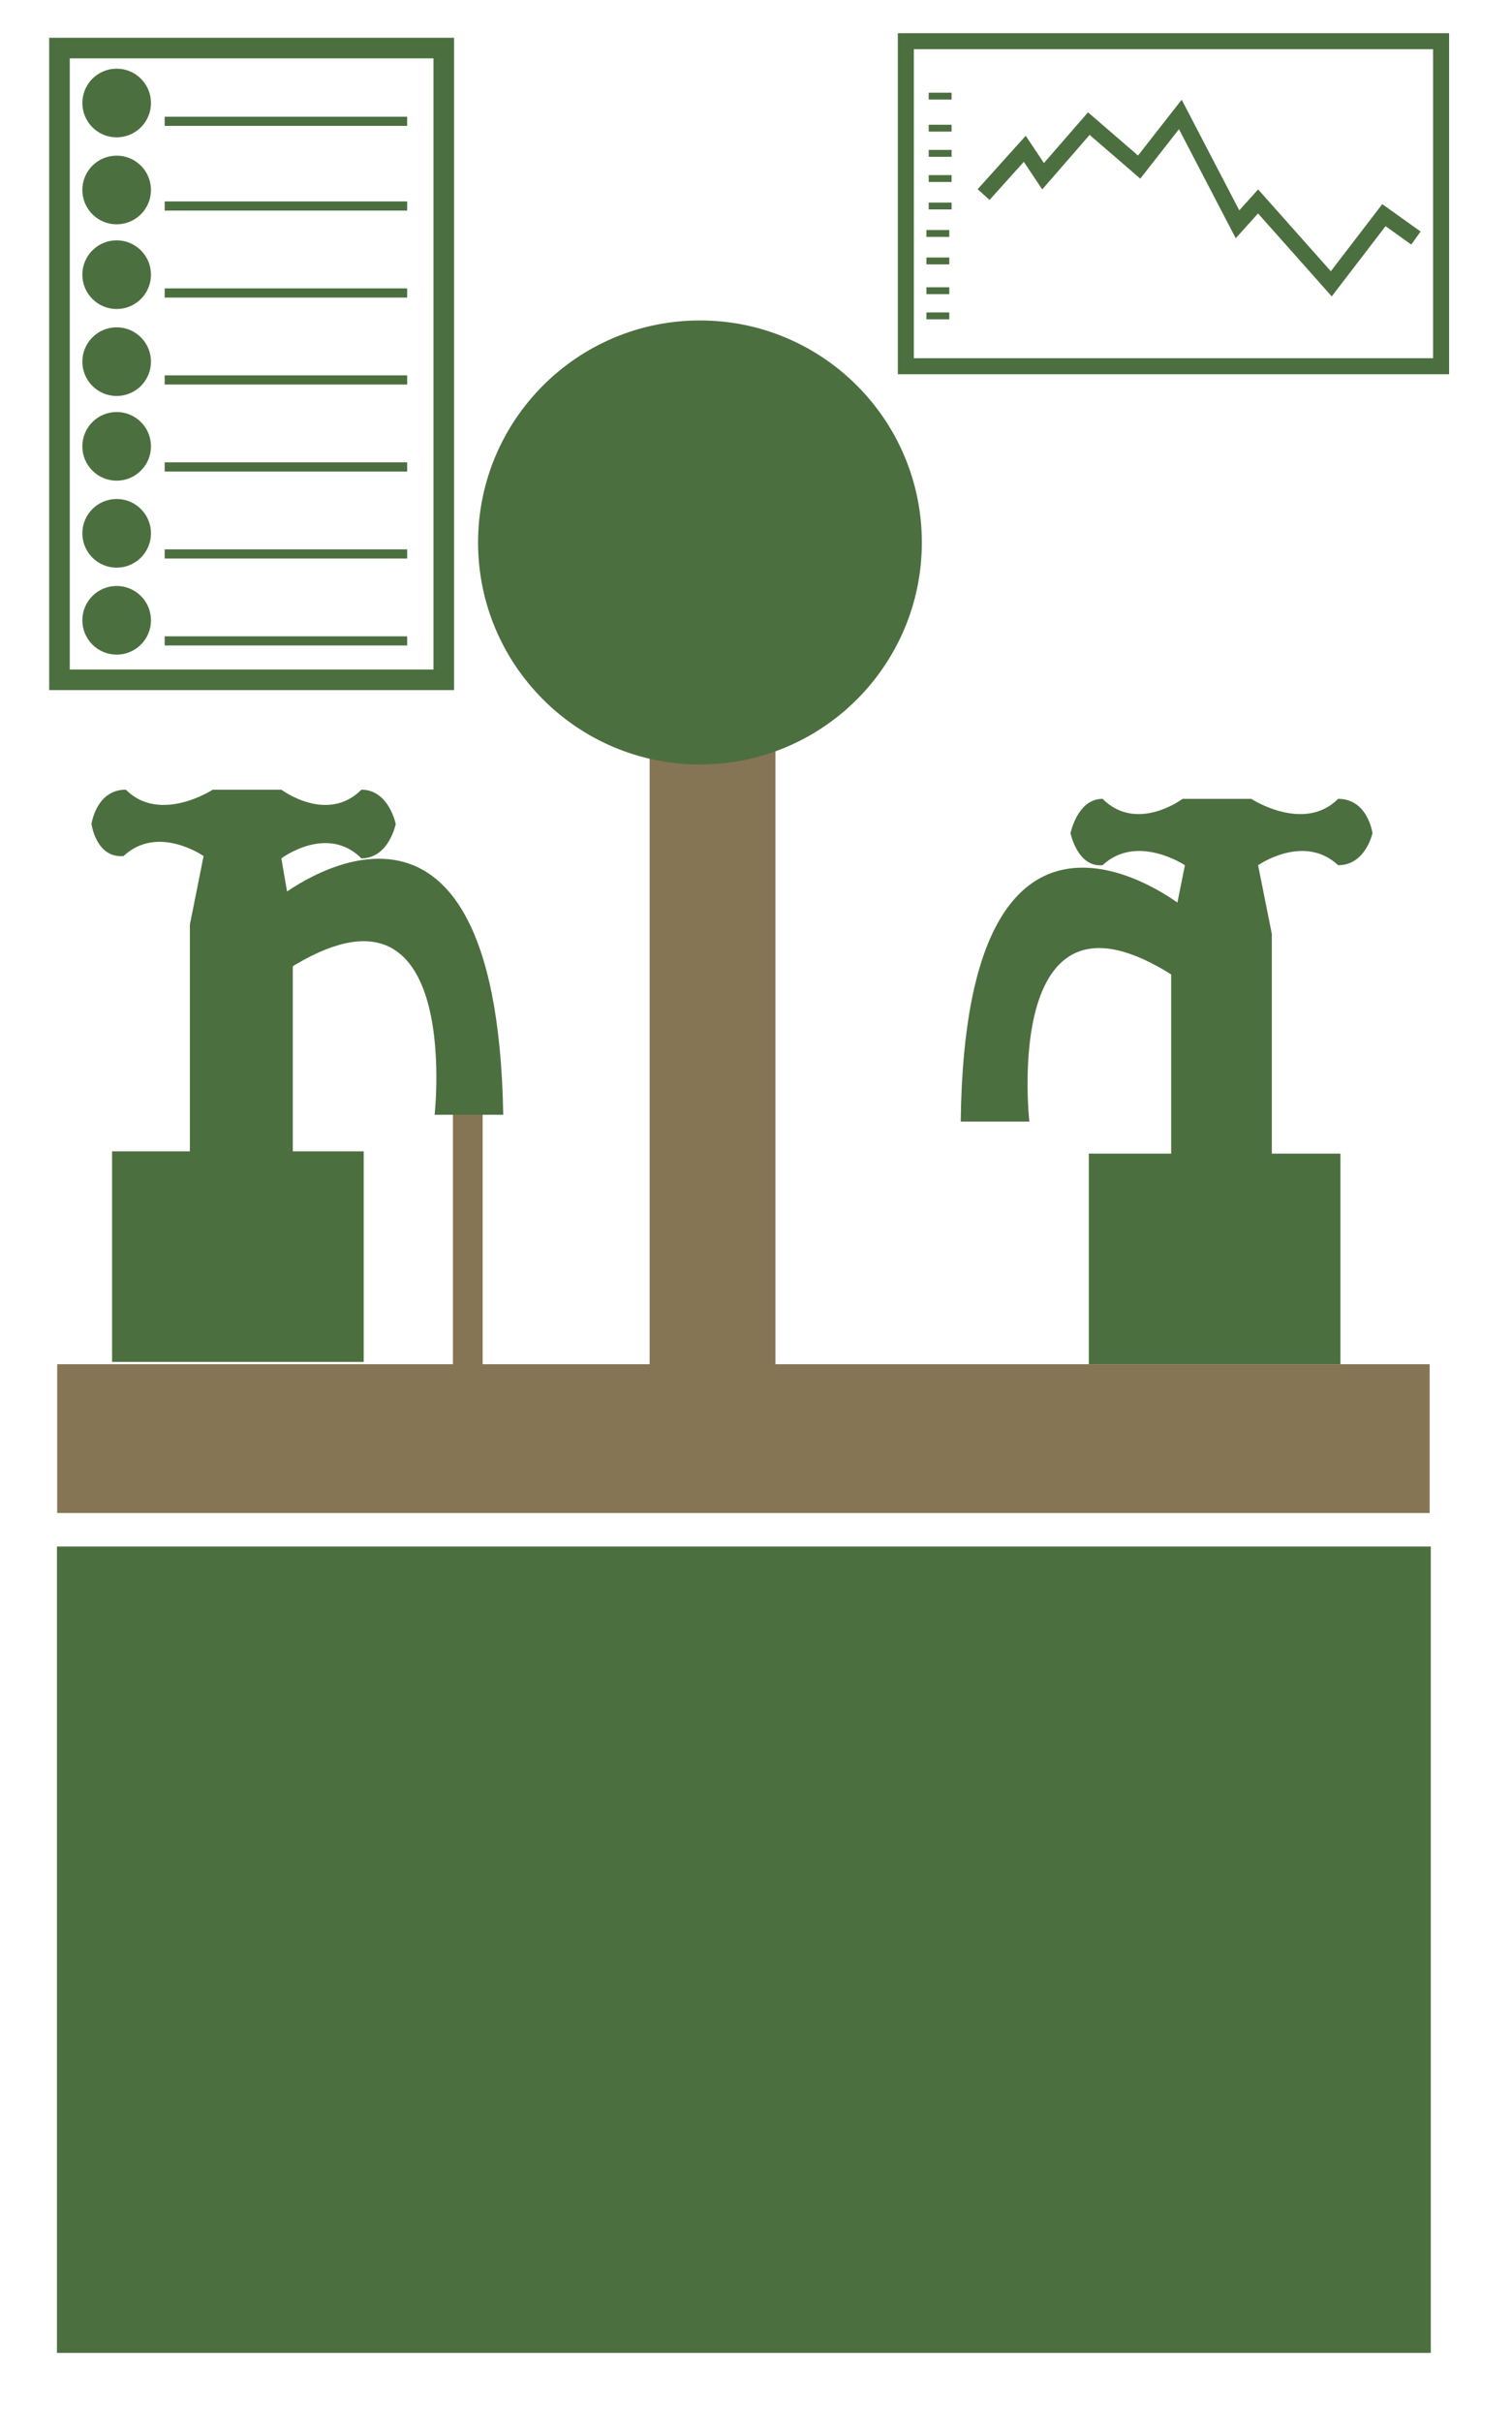 <svg xmlns="http://www.w3.org/2000/svg" viewBox="0 0 66.1 105.8">
    <defs>
        <path id="reuse-0" fill="#867554" d="M42.6 48.2h1.3v12.3h-1.3z"/>
    </defs>
    <defs>
        <filter id="a" width="1" height="1" x="0" y="0" color-interpolation-filters="sRGB">
            <feGaussianBlur stdDeviation=".1"/>
        </filter>
    </defs>
    <path fill="#4c6f40" d="M2.5 67.7h60.3V103H2.5z" filter="url(#a)" transform="matrix(.996 0 0 .998 0 0)"/>
    <path fill="#867554" d="M19.8 48.2h1.3v12.3h-1.3zM28.4 27.1h5.5V65h-5.5z"/>
    <circle cx="30.6" cy="23.7" r="9.7" fill="#4c6f40"/>
    <path fill="#4c6f40" d="M51.7 39.6S42.2 32 42 49h3s-1.3-11.6 6.7-6.1z"/>
    <path fill="#867554" d="M2.5 59.6h60v6.5h-60z"/>
    <path fill="#4c6f40" d="M51.2 40.8V51h4.4V40.8l-.6-3s2-1.4 3.5 0c1.2 0 1.5-1.4 1.5-1.4s-.2-1.5-1.5-1.5c-1.5 1.5-3.8 0-3.8 0h-3s-2 1.5-3.5 0c-1.1 0-1.4 1.5-1.4 1.5s.3 1.5 1.4 1.4c1.5-1.4 3.6 0 3.6 0M12.2 39.2s9.5-7.6 9.8 9.5h-3s1.3-11.6-6.8-6.1z"/>
    <path fill="#4c6f40" d="M12.8 40.4v10.3H8.3V40.4l.6-3s-2-1.4-3.5 0C4.2 37.5 4 36 4 36s.2-1.5 1.5-1.5c1.5 1.5 3.8 0 3.8 0h3s2 1.5 3.5 0c1.2 0 1.5 1.5 1.5 1.5s-.3 1.5-1.5 1.5c-1.5-1.5-3.5 0-3.5 0"/>
    <circle cx="5.1" cy="19.5" r="1.4" fill="#4c6f40" stroke="#4c6f40" stroke-width=".2"/>
    <path fill="none" stroke="#4c6f40" stroke-width=".9" d="M2.6 2.1h16.8v27.6H2.6z"/>
    <circle cx="5.1" cy="8.3" r="1.4" fill="#4c6f40" stroke="#4c6f40" stroke-width=".2"/>
    <circle cx="5.1" cy="12" r="1.4" fill="#4c6f40" stroke="#4c6f40" stroke-width=".2"/>
    <circle cx="5.1" cy="15.8" r="1.4" fill="#4c6f40" stroke="#4c6f40" stroke-width=".2"/>
    <path fill="none" stroke="#4c6f40" stroke-width=".4" d="M7.2 5.3h10.6M7.2 12.8h10.6M7.2 16.6h10.6M7.2 20.4h10.6"/>
    <path fill="none" stroke="#4c6f40" stroke-width=".7" d="M39.6 1.8H63V16H39.6z"/>
    <path fill="none" stroke="#4c6f40" stroke-width=".7" d="M43 8.5l1.8-2 .8 1.2 2-2.3 2.2 1.9L51.6 5l2.5 4.8.9-1 3.2 3.6 2.3-3 1.4 1"/>
    <path fill="none" stroke="#4c6f40" stroke-width=".3" d="M40.6 4.2h1M40.6 5.6h1M40.6 6.7h1M40.6 7.8h1M40.6 9h1M40.5 10.2h1M40.5 11.4h1M40.5 12.7h1M40.5 13.8h1"/>
    <circle cx="5.1" cy="23.3" r="1.4" fill="#4c6f40" stroke="#4c6f40" stroke-width=".2"/>
    <path fill="none" stroke="#4c6f40" stroke-width=".4" d="M7.2 24.2h10.6"/>
    <circle cx="5.1" cy="27.1" r="1.4" fill="#4c6f40" stroke="#4c6f40" stroke-width=".2"/>
    <path fill="none" stroke="#4c6f40" stroke-width=".4" d="M7.2 28h10.6"/>
    <circle cx="5.1" cy="4.5" r="1.4" fill="#4c6f40" stroke="#4c6f40" stroke-width=".2"/>
    <path fill="none" stroke="#4c6f40" stroke-width=".4" d="M7.2 9h10.6"/>
    <path fill="#4c6f40" d="M4.9 50.3h11v9.2h-11zM47.6 50.4h11v9.2h-11z"/>
</svg>